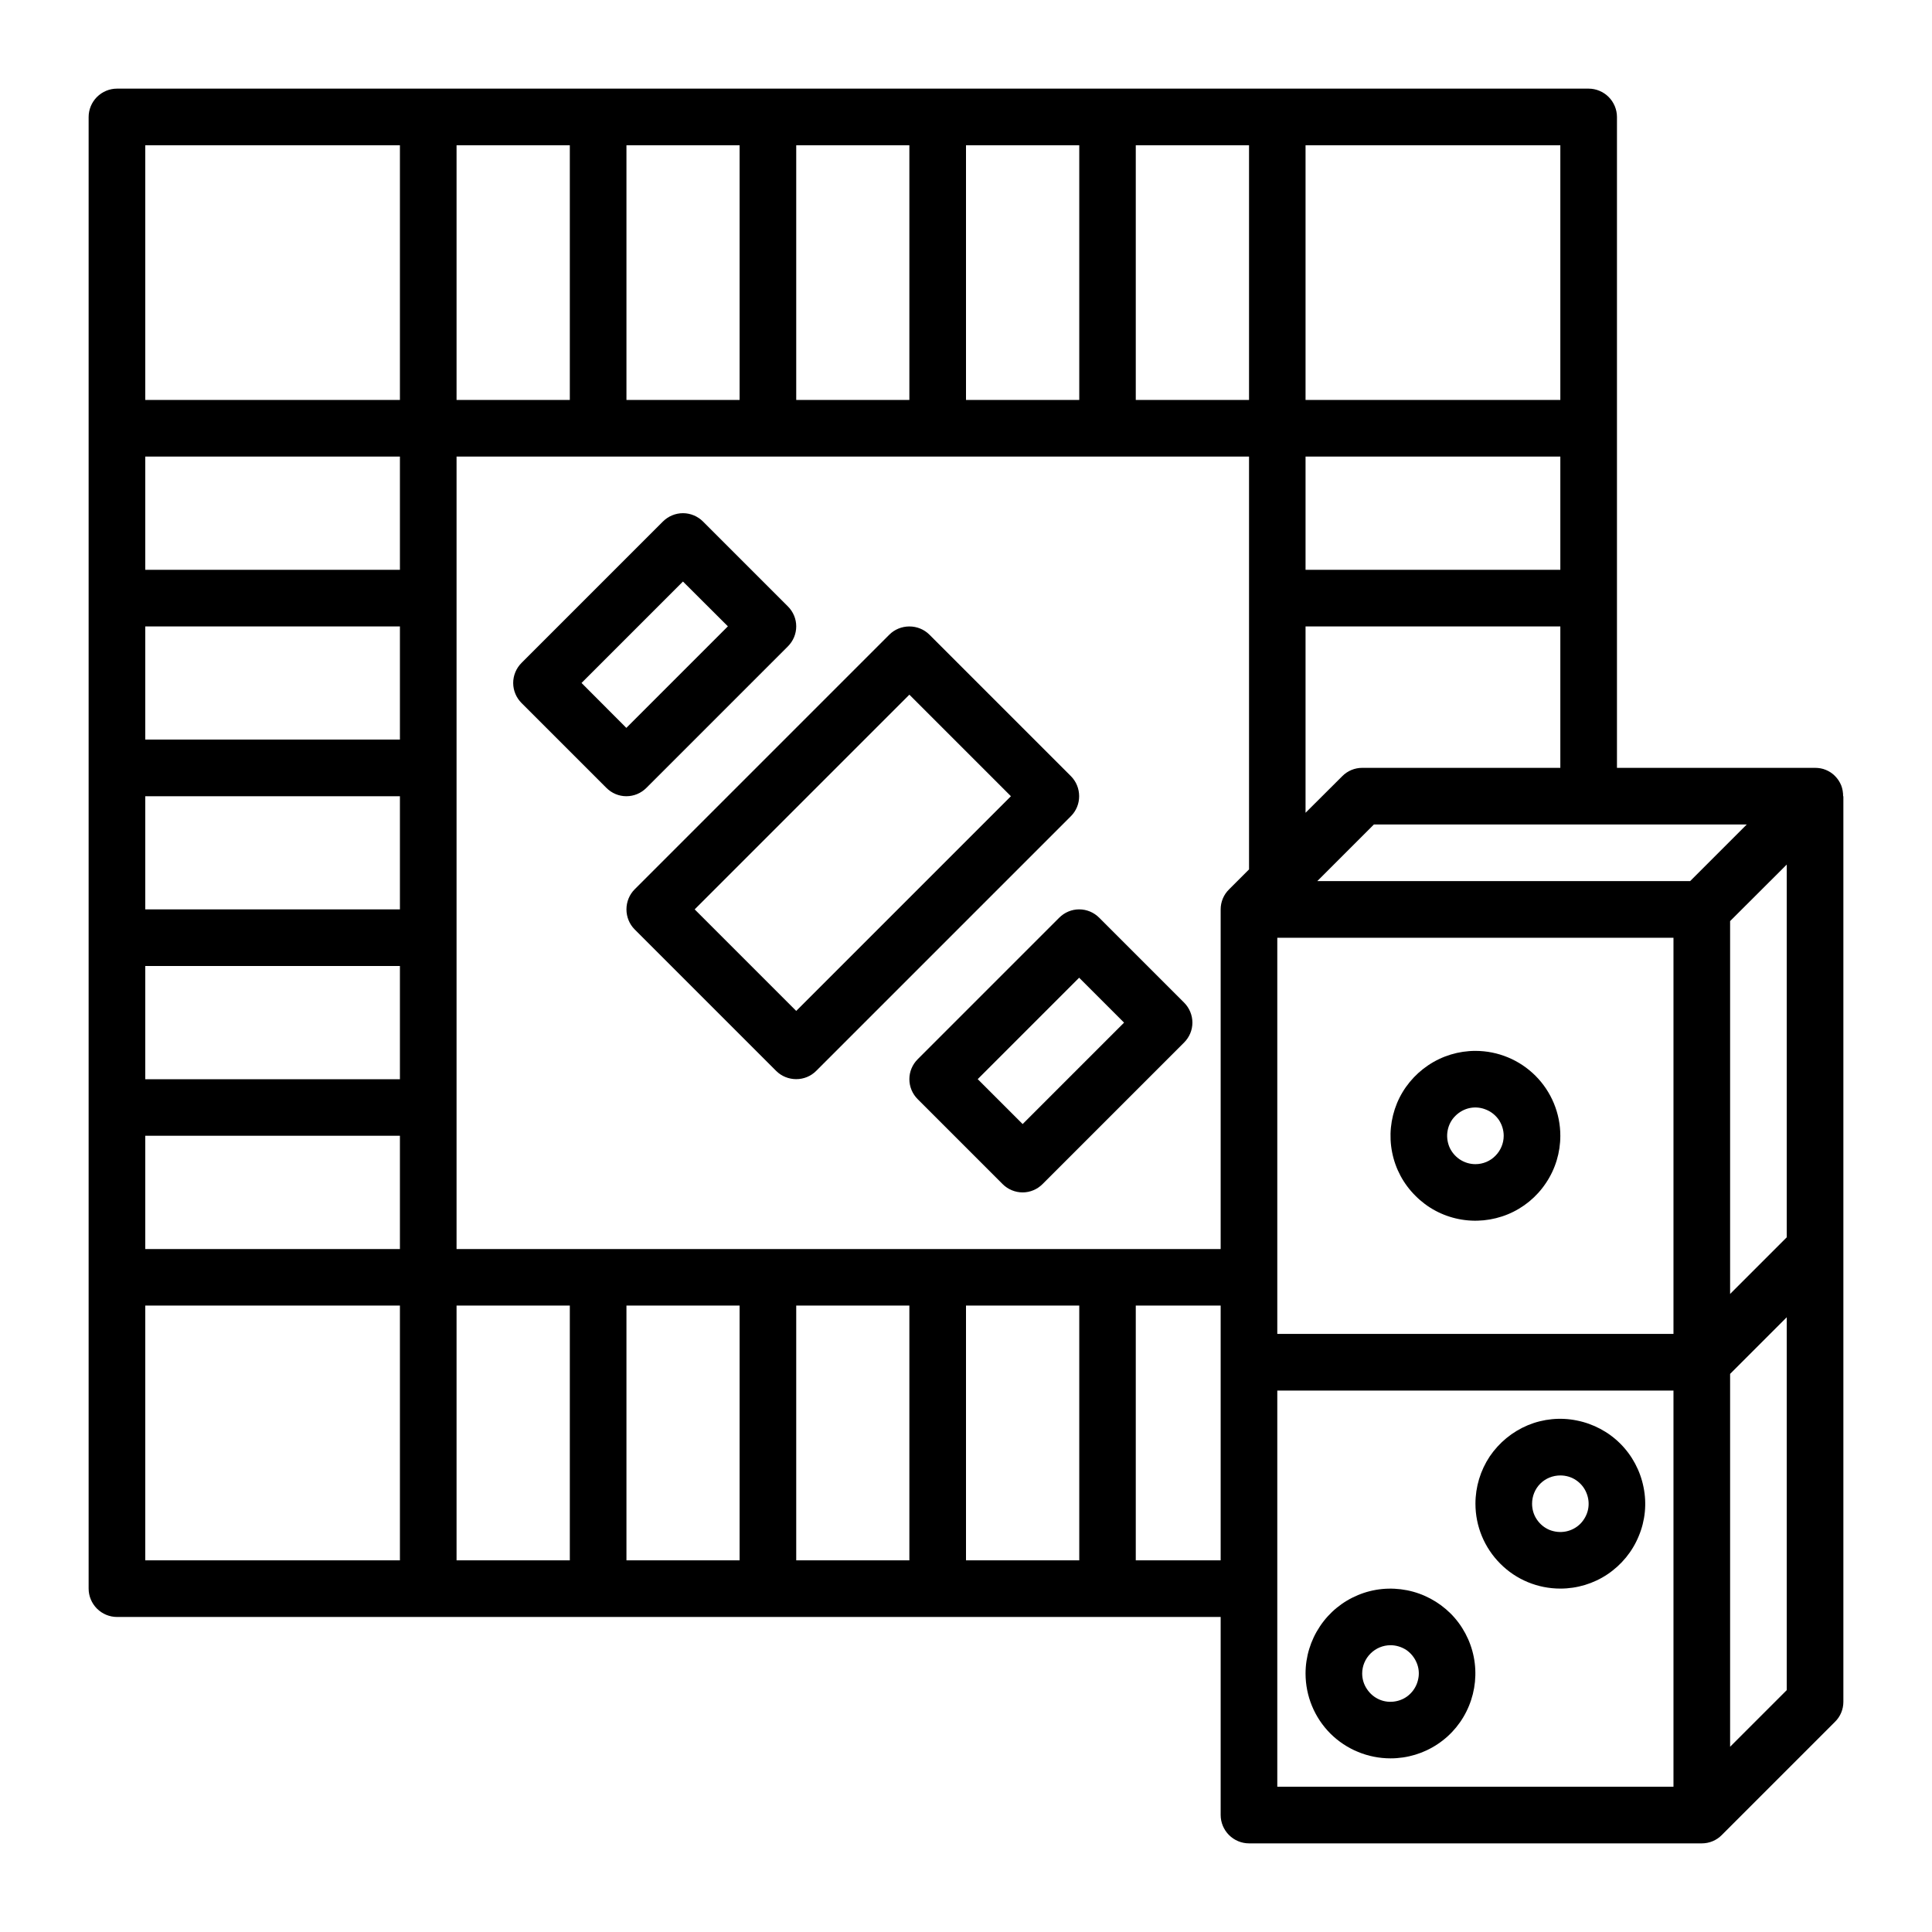 <svg width="16" height="16" viewBox="0 0 16 16" fill="none" xmlns="http://www.w3.org/2000/svg">
<g clip-path="url(#clip0_777_416)">
<path d="M8.869 6.428L7.697 5.256C7.653 5.212 7.593 5.188 7.531 5.188C7.469 5.188 7.409 5.212 7.365 5.256L5.256 7.365C5.212 7.409 5.188 7.469 5.188 7.531C5.188 7.593 5.212 7.653 5.256 7.697L6.428 8.869C6.472 8.913 6.532 8.937 6.594 8.937C6.656 8.937 6.715 8.913 6.759 8.869L8.869 6.759C8.913 6.715 8.937 6.656 8.937 6.594C8.937 6.532 8.913 6.472 8.869 6.428ZM6.594 8.372L5.753 7.531L7.531 5.753L8.372 6.594L6.594 8.372ZM9.806 8.303L9.103 7.6C9.059 7.556 9 7.531 8.937 7.531C8.875 7.531 8.816 7.556 8.772 7.6L7.6 8.772C7.556 8.816 7.531 8.875 7.531 8.937C7.531 9 7.556 9.059 7.6 9.103L8.303 9.806C8.347 9.85 8.407 9.875 8.469 9.875C8.531 9.875 8.59 9.85 8.634 9.806L9.806 8.634C9.85 8.59 9.875 8.531 9.875 8.469C9.875 8.407 9.85 8.347 9.806 8.303ZM8.469 9.309L8.097 8.937L8.937 8.097L9.309 8.469L8.469 9.309ZM5.353 6.525L6.525 5.353C6.569 5.309 6.594 5.25 6.594 5.187C6.594 5.125 6.569 5.066 6.525 5.022L5.822 4.319C5.778 4.275 5.718 4.25 5.656 4.25C5.594 4.25 5.534 4.275 5.49 4.319L4.319 5.49C4.275 5.534 4.25 5.594 4.25 5.656C4.25 5.718 4.275 5.778 4.319 5.822L5.022 6.525C5.066 6.569 5.125 6.594 5.187 6.594C5.25 6.594 5.309 6.569 5.353 6.525ZM4.816 5.656L5.656 4.816L6.028 5.187L5.187 6.028L4.816 5.656ZM11.516 14.562C11.655 14.562 11.791 14.521 11.906 14.444C12.022 14.367 12.112 14.257 12.165 14.128C12.218 14 12.232 13.858 12.205 13.722C12.178 13.586 12.111 13.46 12.013 13.362C11.914 13.264 11.789 13.197 11.653 13.17C11.516 13.143 11.375 13.156 11.246 13.21C11.118 13.263 11.008 13.353 10.931 13.469C10.854 13.584 10.812 13.72 10.812 13.859C10.812 14.046 10.886 14.225 11.018 14.357C11.15 14.488 11.329 14.562 11.516 14.562ZM11.516 13.625C11.562 13.625 11.607 13.639 11.646 13.664C11.684 13.69 11.714 13.727 11.732 13.77C11.75 13.812 11.755 13.86 11.745 13.905C11.736 13.95 11.714 13.992 11.681 14.025C11.649 14.058 11.607 14.08 11.561 14.089C11.516 14.098 11.469 14.094 11.426 14.076C11.383 14.058 11.347 14.028 11.321 13.989C11.295 13.951 11.281 13.906 11.281 13.859C11.281 13.797 11.306 13.738 11.35 13.694C11.394 13.65 11.453 13.625 11.516 13.625ZM12.922 13.156C13.061 13.156 13.197 13.115 13.312 13.038C13.428 12.96 13.518 12.851 13.571 12.722C13.625 12.594 13.639 12.452 13.611 12.316C13.584 12.18 13.517 12.054 13.419 11.956C13.321 11.858 13.195 11.791 13.059 11.764C12.923 11.736 12.781 11.75 12.653 11.803C12.524 11.857 12.415 11.947 12.337 12.062C12.26 12.178 12.219 12.314 12.219 12.453C12.219 12.64 12.293 12.818 12.425 12.95C12.556 13.082 12.735 13.156 12.922 13.156ZM12.922 12.219C12.968 12.219 13.014 12.232 13.052 12.258C13.091 12.284 13.121 12.321 13.138 12.363C13.156 12.406 13.161 12.453 13.152 12.499C13.143 12.544 13.12 12.586 13.088 12.619C13.055 12.652 13.013 12.674 12.968 12.683C12.922 12.692 12.875 12.687 12.832 12.67C12.789 12.652 12.753 12.622 12.727 12.583C12.701 12.545 12.688 12.499 12.688 12.453C12.688 12.391 12.712 12.331 12.756 12.287C12.8 12.243 12.86 12.219 12.922 12.219Z" fill="currentColor"/>
<path d="M15.264 6.594C15.264 6.563 15.259 6.532 15.248 6.504C15.236 6.475 15.219 6.449 15.197 6.427C15.176 6.405 15.15 6.388 15.121 6.376C15.093 6.364 15.062 6.359 15.031 6.359H13.391V0.969C13.391 0.907 13.366 0.847 13.322 0.803C13.278 0.759 13.218 0.734 13.156 0.734H0.969C0.907 0.734 0.847 0.759 0.803 0.803C0.759 0.847 0.734 0.907 0.734 0.969V13.156C0.734 13.218 0.759 13.278 0.803 13.322C0.847 13.366 0.907 13.391 0.969 13.391H10.109V15.031C10.109 15.093 10.134 15.153 10.178 15.197C10.222 15.241 10.282 15.266 10.344 15.266H14.094C14.156 15.266 14.216 15.241 14.259 15.197L15.197 14.259C15.241 14.216 15.266 14.156 15.266 14.094V6.594H15.264ZM12.922 4.719H10.812V3.781H12.922V4.719ZM10.344 3.312H9.406V1.203H10.344V3.312ZM8.938 3.312H8V1.203H8.938V3.312ZM7.531 3.312H6.594V1.203H7.531V3.312ZM6.125 3.312H5.188V1.203H6.125V3.312ZM4.719 3.312H3.781V1.203H4.719V3.312ZM3.312 4.719H1.203V3.781H3.312V4.719ZM3.312 5.188V6.125H1.203V5.188H3.312ZM3.312 6.594V7.531H1.203V6.594H3.312ZM3.312 8V8.938H1.203V8H3.312ZM3.312 9.406V10.344H1.203V9.406H3.312ZM3.781 10.812H4.719V12.922H3.781V10.812ZM5.188 10.812H6.125V12.922H5.188V10.812ZM6.594 10.812H7.531V12.922H6.594V10.812ZM8 10.812H8.938V12.922H8V10.812ZM3.781 10.344V3.781H10.344V7.2L10.178 7.366C10.134 7.409 10.109 7.469 10.109 7.531V10.344H3.781ZM10.578 7.766H13.859V11.047H10.578V7.766ZM14.328 7.628L14.797 7.16V10.247L14.328 10.716V7.628ZM13.997 7.297H10.909L11.378 6.828H14.466L13.997 7.297ZM11.281 6.359C11.219 6.359 11.159 6.384 11.116 6.428L10.812 6.731V5.188H12.922V6.359H11.281ZM12.922 3.312H10.812V1.203H12.922V3.312ZM3.312 1.203V3.312H1.203V1.203H3.312ZM1.203 10.812H3.312V12.922H1.203V10.812ZM9.406 12.922V10.812H10.109V12.922H9.406ZM13.859 14.797H10.578V11.516H13.859V14.797ZM14.328 14.466V11.378L14.797 10.909V13.997L14.328 14.466Z" fill="currentColor"/>
<path d="M12.219 8.703C12.08 8.703 11.944 8.744 11.828 8.822C11.713 8.899 11.622 9.009 11.569 9.137C11.516 9.266 11.502 9.407 11.529 9.543C11.556 9.68 11.623 9.805 11.722 9.903C11.82 10.002 11.945 10.069 12.082 10.096C12.218 10.123 12.359 10.109 12.488 10.056C12.616 10.003 12.726 9.913 12.803 9.797C12.881 9.681 12.922 9.545 12.922 9.406C12.922 9.22 12.848 9.041 12.716 8.909C12.584 8.777 12.405 8.703 12.219 8.703ZM12.219 9.641C12.172 9.641 12.127 9.627 12.088 9.601C12.05 9.575 12.02 9.539 12.002 9.496C11.985 9.453 11.98 9.406 11.989 9.361C11.998 9.315 12.02 9.273 12.053 9.241C12.086 9.208 12.128 9.185 12.173 9.176C12.219 9.167 12.266 9.172 12.308 9.19C12.351 9.207 12.388 9.238 12.414 9.276C12.439 9.315 12.453 9.36 12.453 9.406C12.453 9.468 12.428 9.528 12.384 9.572C12.341 9.616 12.281 9.641 12.219 9.641Z" fill="currentColor"/>
</g>
<defs>
<clipPath id="clip0_777_416">
<rect width="15" height="15" fill="white" transform="translate(0.5 0.5)"/>
</clipPath>
</defs>
</svg>

